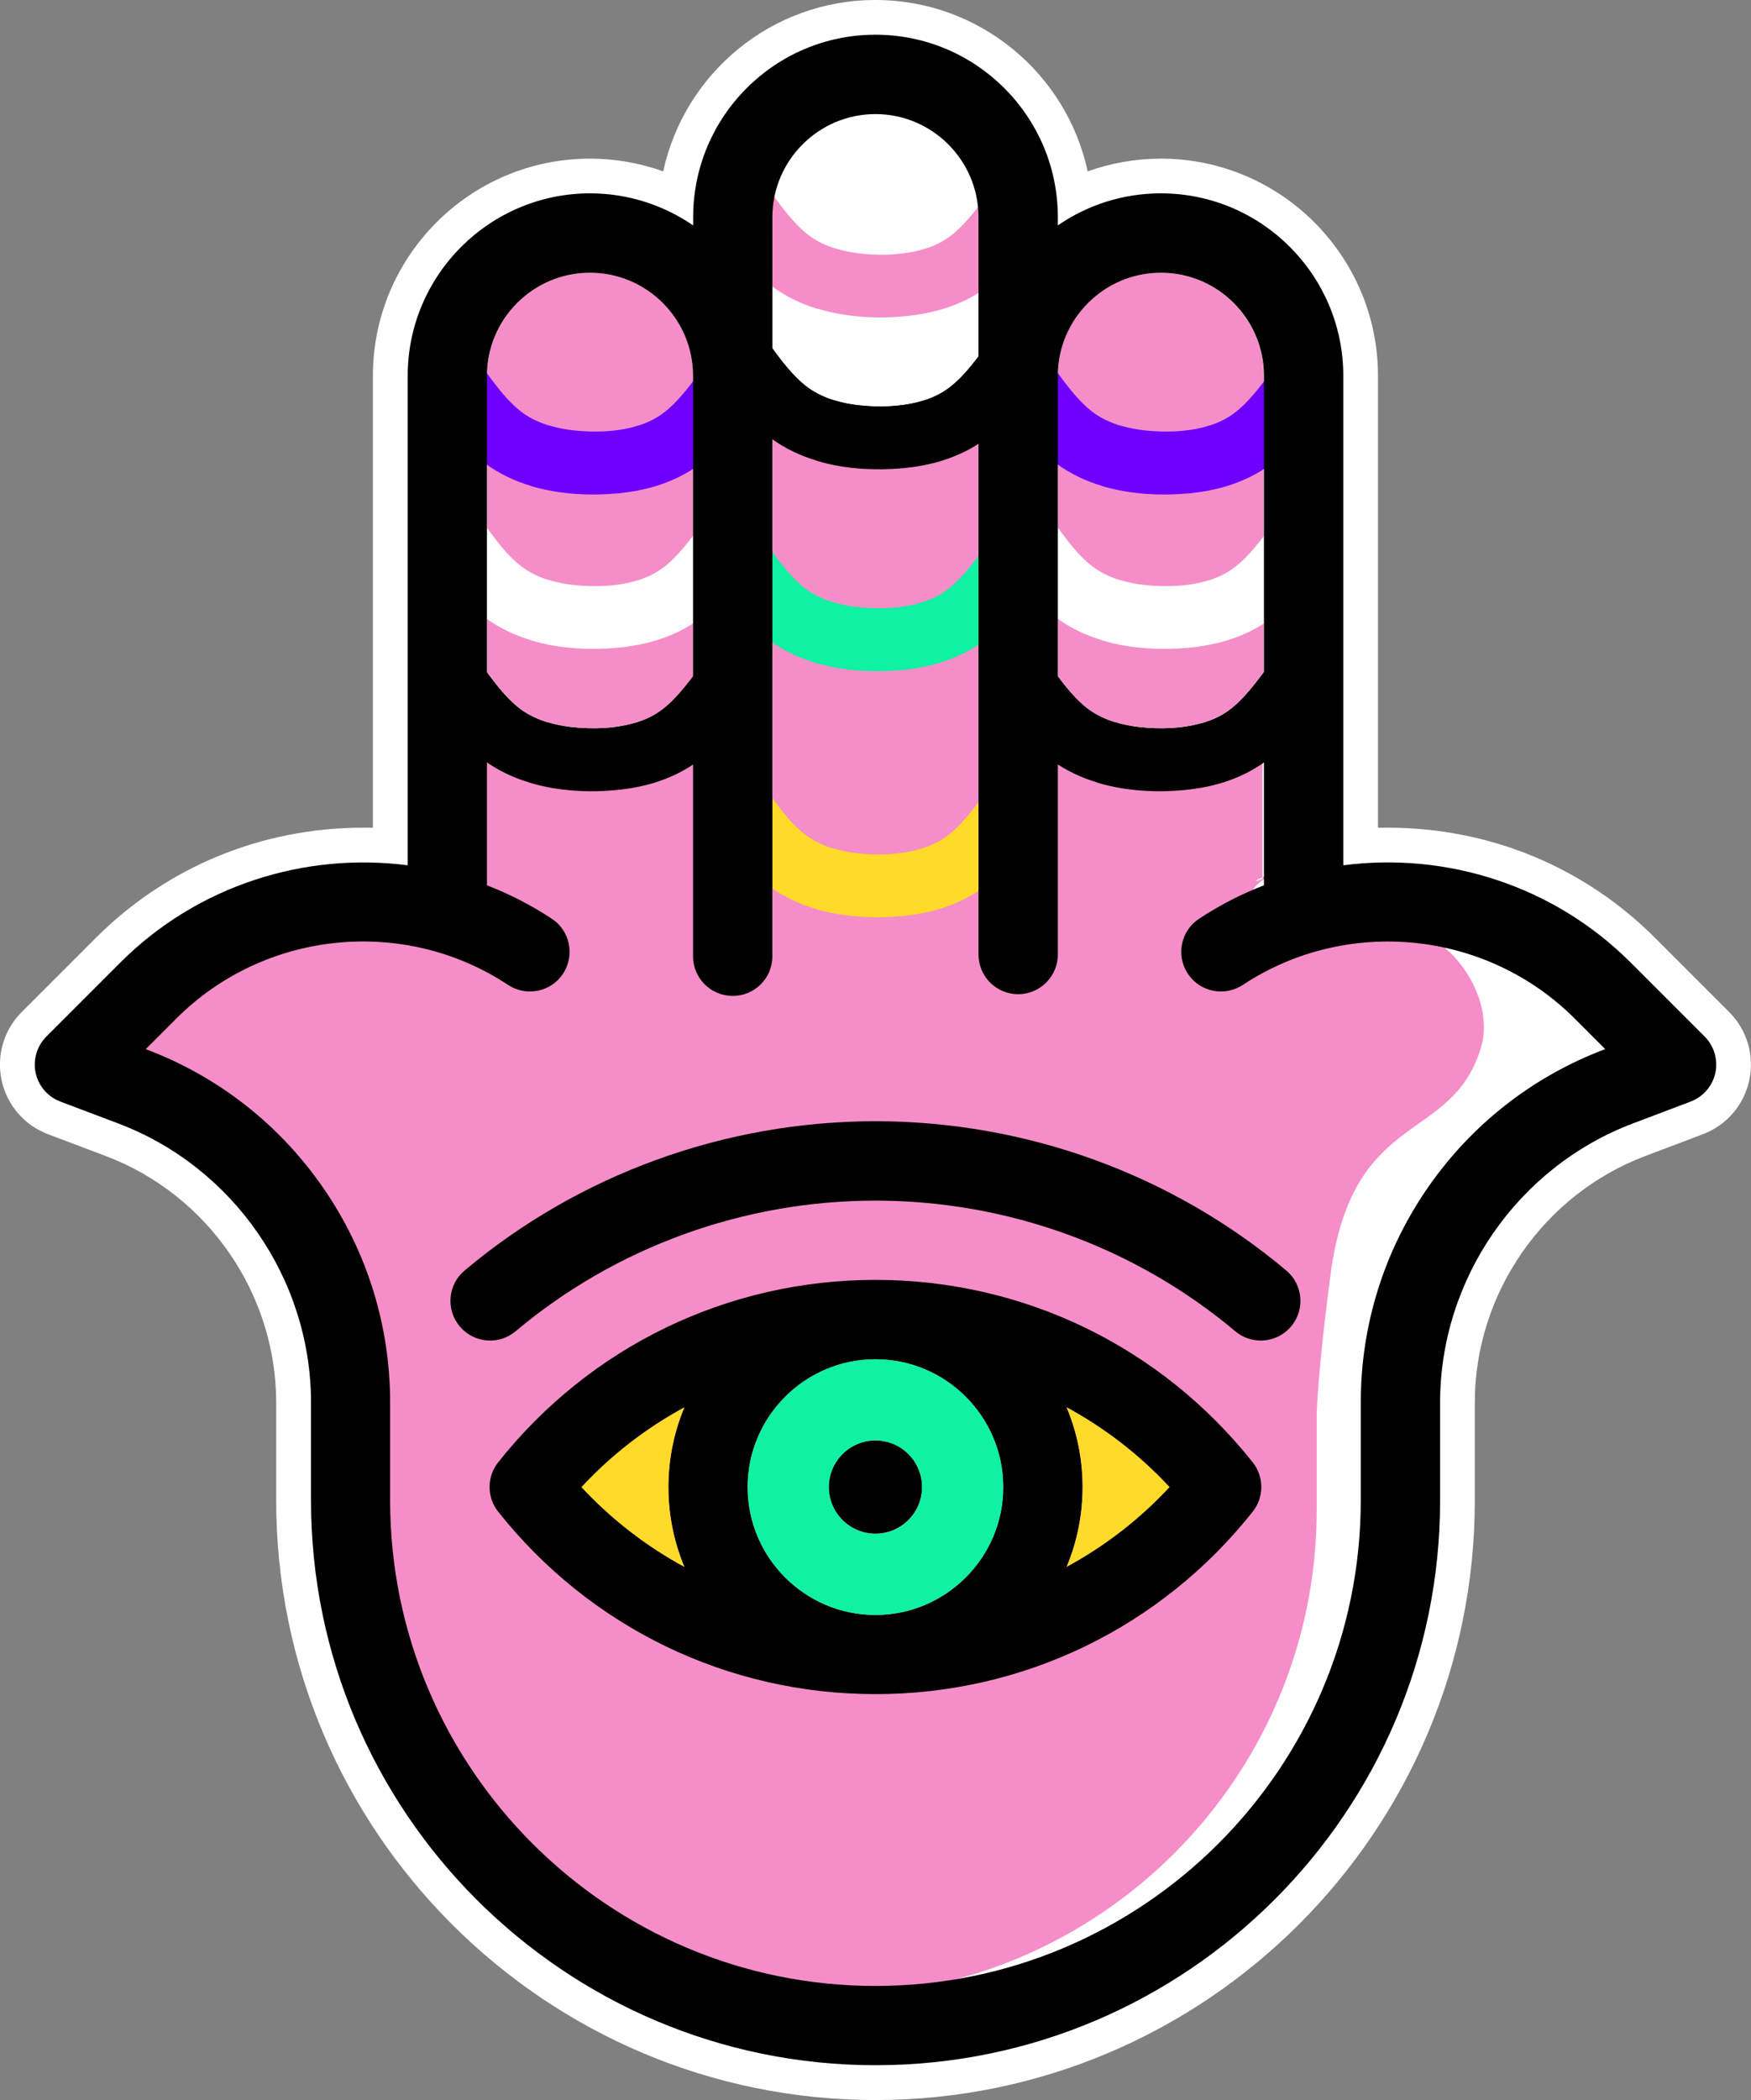<?xml version="1.0" encoding="utf-8"?>
<!-- Generator: Adobe Illustrator 25.4.0, SVG Export Plug-In . SVG Version: 6.00 Build 0)  -->
<svg version="1.1" id="Layer_1" xmlns="http://www.w3.org/2000/svg" xmlns:xlink="http://www.w3.org/1999/xlink" x="0px" y="0px"
	 viewBox="0 0 151.39 181.49" style="enable-background:new 0 0 151.39 181.49;" xml:space="preserve">
<rect x="0" y="0" width="151.39" height="181.49" fill="#808080" stroke="none"/>
<style type="text/css">
	.st0{fill-rule:evenodd;clip-rule:evenodd;fill:#FFFFFF;}
	.st1{fill-rule:evenodd;clip-rule:evenodd;fill:#F58EC8;}
	.st2{fill-rule:evenodd;clip-rule:evenodd;}
	.st3{fill-rule:evenodd;clip-rule:evenodd;fill:#FFDB29;}
	.st4{fill-rule:evenodd;clip-rule:evenodd;fill:#0EF2A2;}
	.st5{fill-rule:evenodd;clip-rule:evenodd;fill:#6F00FF;}
</style>
<path class="st0" d="M75.69,181.49c-28.57,0-51.81-23.24-51.81-51.81v-8.46c0-9.42-5.92-17.98-14.73-21.31l-5-1.89
	c-2.05-0.77-3.55-2.52-4.01-4.66c-0.46-2.15,0.19-4.35,1.74-5.9l6.4-6.4c6.15-6.15,14.36-9.53,23.12-9.53c0.28,0,0.56,0,0.84,0.01
	V32.48c0-10.35,8.42-18.77,18.77-18.77c2.18,0,4.32,0.38,6.33,1.1C59.17,6.35,66.7,0,75.69,0c8.99,0,16.53,6.35,18.35,14.81
	c2.02-0.72,4.15-1.1,6.33-1.1c10.35,0,18.77,8.42,18.77,18.77v39.06c0.28-0.01,0.56-0.01,0.84-0.01c8.77,0,16.98,3.38,23.12,9.53
	l6.4,6.4c1.55,1.55,2.2,3.75,1.74,5.9c-0.46,2.14-1.96,3.89-4.01,4.66l-4.99,1.89c-8.81,3.33-14.73,11.89-14.73,21.31v8.46
	C127.51,158.25,104.26,181.49,75.69,181.49 M17.81,89.73c5.03,2.66,9.34,6.48,12.61,11.22c4.14,5.98,6.32,12.99,6.32,20.26v8.46
	c0,21.48,17.48,38.95,38.96,38.95c10.39,0,20.17-4.06,27.53-11.42c7.37-7.37,11.42-17.14,11.42-27.53v-8.46
	c0-7.27,2.18-14.28,6.32-20.26c3.28-4.74,7.58-8.56,12.61-11.22c-3.67-3.46-8.48-5.36-13.6-5.36c-3.89,0-7.65,1.13-10.88,3.26
	c-1.05,0.7-2.28,1.06-3.54,1.06c-2.17,0-4.17-1.08-5.37-2.89c-0.95-1.43-1.28-3.15-0.93-4.83c0.34-1.68,1.32-3.13,2.76-4.08
	c1.36-0.9,2.79-1.69,4.27-2.38V32.48c0-3.26-2.65-5.91-5.91-5.91c-3.26,0-5.91,2.65-5.91,5.91v50.01c0,3.55-2.88,6.43-6.43,6.43
	c-3.54,0-6.43-2.88-6.43-6.43V18.77c0-3.26-2.65-5.91-5.91-5.91c-3.26,0-5.91,2.65-5.91,5.91v63.86c0,3.54-2.88,6.43-6.43,6.43
	c-3.55,0-6.43-2.88-6.43-6.43V32.48c0-3.26-2.65-5.91-5.91-5.91c-3.26,0-5.91,2.65-5.91,5.91v42.04c1.48,0.69,2.91,1.48,4.27,2.37
	c1.43,0.95,2.41,2.39,2.76,4.08c0.34,1.68,0.01,3.4-0.93,4.83c-1.2,1.81-3.2,2.89-5.37,2.89c-1.26,0-2.48-0.37-3.54-1.06
	c-3.22-2.13-6.99-3.26-10.88-3.26C26.29,84.37,21.48,86.27,17.81,89.73"/>
<path class="st0" d="M147.38,89.58l-6.4-6.4c-6.66-6.66-15.93-9.56-24.84-8.4V32.48c0-8.69-7.07-15.77-15.77-15.77
	c-3.3,0-6.38,1.03-8.91,2.77v-0.71C91.46,10.08,84.39,3,75.69,3C67,3,59.93,10.08,59.93,18.77v0.71c-2.54-1.74-5.61-2.77-8.91-2.77
	c-8.69,0-15.77,7.07-15.77,15.77v42.3c-8.91-1.15-18.18,1.74-24.84,8.4l-6.4,6.4c-0.82,0.82-1.17,2.01-0.93,3.14
	c0.24,1.14,1.05,2.07,2.14,2.48l4.99,1.89c9.97,3.77,16.67,13.46,16.67,24.12v8.46c0,26.91,21.9,48.81,48.81,48.81
	c26.92,0,48.81-21.9,48.81-48.81v-8.46c0-10.66,6.7-20.35,16.67-24.12l4.99-1.89c1.09-0.41,1.89-1.35,2.14-2.48
	S148.2,90.4,147.38,89.58"/>
<path class="st1" d="M108.29,80.74c-1.04-1.58-0.61-3.71,0.97-4.75c1.79-1.18-2.05,0.72-0.11-0.03V61.55
	c-0.21,0.15-0.42,0.29-0.64,0.42c-0.86,0.53-1.8,0.95-2.86,1.29c-1.02,0.32-2.16,0.54-3.38,0.66c-1.16,0.11-2.38,0.13-3.6,0.05
	c-1.3-0.09-2.63-0.3-3.93-0.7v-0.01c-1.18-0.36-2.33-0.86-3.41-1.57v20.25c0,1.89-1.4,3.7-3.29,3.7c-1.89,0-3.43-1.53-3.43-3.43
	v-47.4c-0.08,0.05-0.16,0.1-0.24,0.15c-0.86,0.53-1.8,0.95-2.86,1.29c-1.02,0.32-2.16,0.54-3.38,0.66c-1.16,0.11-2.38,0.13-3.6,0.05
	c-1.3-0.09-2.63-0.3-3.93-0.7v-0.01c-1.32-0.4-2.62-0.99-3.82-1.84v47.95c0,1.89-1.4,3.15-3.29,3.15c-1.89,0-3.43-1.53-3.43-3.43
	V61.86c-0.13,0.08-0.25,0.17-0.38,0.25c-0.86,0.53-1.8,0.95-2.86,1.29c-1.02,0.32-6.11,1.91-7.33,2.03
	c-1.16,0.11-2.38,0.13-3.6,0.05c-1.3-0.09-2.63-0.3-3.93-0.7v-0.01c-1.27-0.38-2.51-0.95-3.67-1.74v14.31
	c1.94,0.75,3.83,1.71,5.61,2.89c3.76,2.48,0.12,4.11-3.64,1.63c-9-5.94-21.2-0.63-28.82,6.99l-2.65,2.65l0.03,0.01
	c6.23,2.36,11.53,6.5,15.31,11.97c3.79,5.48,5.79,11.9,5.79,18.56v8.46c0,23.13,18.82,41.96,41.96,41.96
	c23.14,0,41.96-18.82,41.96-41.96v-8.46c0.18-3.76,0.76-8.6,1.26-12.38c2.08-13.91,10.44-10.79,12.95-19.15
	c1.32-4.39-2.84-10.42-7.68-10.44c-5.66-0.03-7.18,2.39-9.67,2.21C109.66,82.18,108.93,81.47,108.29,80.74"/>
<path class="st2" d="M75.69,110.61c-12.78,0-24.67,5.75-32.62,15.77c-0.99,1.25-0.99,3.01,0,4.26
	c7.95,10.02,19.84,15.77,32.62,15.77s24.67-5.75,32.62-15.77c0.99-1.25,0.99-3.01,0-4.26C100.36,116.36,88.47,110.61,75.69,110.61
	 M86.74,128.52c0,6.09-4.96,11.05-11.05,11.05c-6.09,0-11.05-4.96-11.05-11.05s4.96-11.05,11.05-11.05
	C81.78,117.47,86.74,122.42,86.74,128.52 M50.28,128.52c2.6-2.8,5.61-5.11,8.89-6.89c-0.89,2.12-1.38,4.45-1.38,6.89
	s0.49,4.77,1.38,6.89C55.88,133.63,52.88,131.31,50.28,128.52 M92.22,135.4c0.89-2.12,1.38-4.45,1.38-6.89s-0.49-4.76-1.38-6.89
	c3.28,1.78,6.29,4.09,8.89,6.89C98.51,131.31,95.5,133.63,92.22,135.4"/>
<path class="st2" d="M111.21,109.8c-9.9-8.32-22.51-12.9-35.52-12.9c-13.01,0-25.62,4.58-35.52,12.9c-1.45,1.22-1.64,3.38-0.42,4.83
	c1.22,1.45,3.38,1.64,4.83,0.42c8.66-7.28,19.71-11.29,31.11-11.29c11.4,0,22.45,4.01,31.11,11.29c0.64,0.54,1.42,0.8,2.2,0.8
	c0.98,0,1.95-0.41,2.63-1.22C112.85,113.18,112.66,111.02,111.21,109.8"/>
<path class="st2" d="M89.76,56.02c0.72,1.06,1.44,2.11,2.25,3.13c0.69,0.87,1.4,1.62,2.12,2.15c0.7,0.51,1.49,0.87,2.31,1.12l0-0.01
	c0.9,0.27,1.83,0.42,2.73,0.48c0.95,0.07,1.85,0.06,2.68-0.02c0.83-0.08,1.6-0.24,2.29-0.45h0.01c0.61-0.19,1.15-0.43,1.64-0.73
	c0.49-0.3,0.95-0.67,1.39-1.11c0.48-0.47,0.98-1.06,1.48-1.7c0.53-0.68,1.06-1.4,1.58-2.12l4.41,3.2c-0.57,0.78-1.13,1.56-1.71,2.29
	c-0.61,0.78-1.25,1.52-1.95,2.21c-0.74,0.72-1.51,1.35-2.37,1.87c-0.86,0.53-1.8,0.95-2.86,1.29l0,0c-1.02,0.32-2.16,0.54-3.38,0.66
	c-1.16,0.11-2.38,0.14-3.6,0.05c-1.3-0.09-2.63-0.3-3.93-0.7v-0.01c-1.37-0.41-2.7-1.03-3.94-1.93c-1.2-0.88-2.24-1.96-3.19-3.15
	c-0.83-1.04-1.66-2.26-2.48-3.47L89.76,56.02z"/>
<path class="st2" d="M40.66,56.02c0.72,1.06,1.44,2.11,2.25,3.13c0.69,0.87,1.4,1.62,2.12,2.15c0.7,0.51,1.49,0.87,2.31,1.12l0-0.01
	c0.9,0.27,1.83,0.42,2.73,0.48c0.95,0.07,1.85,0.06,2.68-0.02c0.83-0.08,1.6-0.24,2.29-0.45h0.01c0.61-0.19,1.15-0.43,1.64-0.73
	c0.49-0.3,0.95-0.67,1.39-1.11c0.48-0.47,0.98-1.06,1.48-1.7c0.53-0.68,1.06-1.4,1.58-2.12l4.41,3.2c-0.57,0.78-1.13,1.56-1.71,2.29
	c-0.61,0.78-1.25,1.52-1.95,2.21c-0.74,0.72-1.51,1.35-2.37,1.87c-0.86,0.53-1.8,0.95-2.86,1.29v0c-1.02,0.32-2.16,0.54-3.38,0.66
	c-1.16,0.11-2.38,0.14-3.6,0.05c-1.3-0.09-2.63-0.3-3.93-0.7v-0.01c-1.37-0.41-2.7-1.03-3.93-1.93c-1.2-0.88-2.24-1.96-3.19-3.15
	c-0.83-1.04-1.66-2.26-2.48-3.47L40.66,56.02z"/>
<path class="st2" d="M65.48,28.19c0.72,1.06,1.44,2.12,2.25,3.13c0.69,0.87,1.4,1.62,2.12,2.15c0.7,0.51,1.49,0.87,2.31,1.12l0-0.01
	c0.9,0.27,1.83,0.42,2.73,0.48c0.95,0.07,1.85,0.06,2.68-0.02c0.83-0.08,1.6-0.24,2.29-0.45h0.01c0.61-0.19,1.15-0.43,1.64-0.73
	c0.49-0.3,0.95-0.67,1.39-1.1c0.48-0.47,0.98-1.06,1.48-1.7c0.53-0.68,1.06-1.4,1.59-2.12l4.41,3.2c-0.57,0.78-1.13,1.56-1.71,2.29
	c-0.61,0.78-1.25,1.52-1.95,2.21c-0.74,0.72-1.51,1.35-2.37,1.87c-0.86,0.53-1.8,0.95-2.86,1.29l0,0c-1.02,0.32-2.16,0.54-3.38,0.66
	c-1.16,0.11-2.38,0.13-3.6,0.05c-1.3-0.09-2.63-0.3-3.93-0.7V39.8c-1.37-0.41-2.7-1.03-3.93-1.93c-1.21-0.88-2.24-1.96-3.19-3.15
	c-0.83-1.04-1.66-2.26-2.48-3.47L65.48,28.19z"/>
<path class="st2" d="M75.69,132.54c2.22,0,4.03-1.81,4.03-4.03c0-2.22-1.81-4.03-4.03-4.03s-4.03,1.81-4.03,4.03
	C71.66,130.73,73.47,132.54,75.69,132.54"/>
<path class="st3" d="M59.17,121.63c-3.28,1.78-6.29,4.09-8.89,6.89c2.6,2.8,5.61,5.11,8.89,6.89c-0.89-2.12-1.38-4.45-1.38-6.89
	S58.28,123.75,59.17,121.63"/>
<path class="st3" d="M92.22,121.63c0.89,2.12,1.38,4.45,1.38,6.89s-0.49,4.77-1.38,6.89c3.28-1.78,6.29-4.09,8.89-6.89
	C98.51,125.72,95.5,123.41,92.22,121.63"/>
<path class="st4" d="M86.74,128.52c0-6.09-4.96-11.05-11.05-11.05c-6.09,0-11.05,4.96-11.05,11.05c0,6.09,4.96,11.05,11.05,11.05
	C81.78,139.56,86.74,134.61,86.74,128.52 M75.69,124.49c2.23,0,4.03,1.8,4.03,4.03c0,2.23-1.8,4.03-4.03,4.03
	c-2.22,0-4.03-1.8-4.03-4.03C71.66,126.29,73.47,124.49,75.69,124.49"/>
<path class="st1" d="M59.93,58.44V32.48c0-4.91-4-8.91-8.91-8.91c-4.91,0-8.91,4-8.91,8.91v25.61c0.26,0.36,0.53,0.71,0.81,1.06
	c0.69,0.87,1.4,1.62,2.12,2.15c0.7,0.51,1.49,0.87,2.31,1.12l0-0.01c0.9,0.27,1.83,0.42,2.73,0.48c0.95,0.07,1.85,0.06,2.68-0.02
	c0.83-0.08,1.6-0.24,2.29-0.45h0.01c0.61-0.19,1.15-0.43,1.64-0.73c0.49-0.3,0.95-0.67,1.39-1.1c0.48-0.47,0.98-1.06,1.48-1.7
	C59.7,58.74,59.81,58.59,59.93,58.44"/>
<path class="st0" d="M69.86,33.48c0.7,0.51,1.49,0.87,2.31,1.12l0-0.01c0.9,0.27,1.83,0.42,2.73,0.48c0.95,0.07,1.85,0.06,2.68-0.03
	c0.83-0.08,1.6-0.23,2.29-0.45h0.01c0.61-0.19,1.15-0.43,1.64-0.73c0.49-0.3,0.95-0.67,1.39-1.11c0.48-0.47,0.98-1.06,1.48-1.7
	c0.07-0.09,0.13-0.17,0.2-0.26V18.77c0-4.91-4-8.91-8.91-8.91s-8.91,4-8.91,8.91v11.3c0.31,0.43,0.62,0.85,0.95,1.26
	C68.42,32.19,69.13,32.95,69.86,33.48"/>
<path class="st1" d="M91.46,32.48v25.96c0.18,0.24,0.36,0.48,0.55,0.71c0.69,0.87,1.4,1.62,2.12,2.15c0.7,0.51,1.49,0.87,2.31,1.12
	l0-0.01c0.9,0.27,1.83,0.42,2.73,0.48c0.95,0.07,1.85,0.06,2.68-0.03c0.83-0.08,1.6-0.23,2.29-0.45h0.01
	c0.61-0.19,1.15-0.43,1.64-0.73c0.49-0.3,0.95-0.67,1.39-1.11c0.48-0.47,0.98-1.06,1.48-1.7c0.2-0.26,0.4-0.52,0.6-0.78V32.48
	c0-4.91-4-8.91-8.91-8.91C95.46,23.57,91.46,27.56,91.46,32.48"/>
<path class="st0" d="M90.17,43.74c0.72,1.06,1.44,2.12,2.25,3.13c0.69,0.87,1.4,1.62,2.12,2.15c0.7,0.51,1.49,0.87,2.31,1.12l0-0.01
	c0.9,0.27,1.83,0.42,2.73,0.48c0.95,0.07,1.85,0.06,2.68-0.02c0.83-0.08,1.6-0.23,2.29-0.45h0.01c0.61-0.19,1.15-0.43,1.64-0.74
	c0.49-0.3,0.95-0.67,1.39-1.11c0.48-0.47,0.98-1.06,1.48-1.7c0.53-0.68,1.06-1.4,1.58-2.12l4.41,3.2c-0.57,0.78-1.13,1.55-1.71,2.29
	c-0.61,0.77-1.25,1.52-1.95,2.21c-0.74,0.72-1.51,1.35-2.37,1.87c-0.86,0.53-1.8,0.95-2.86,1.28l0,0c-1.02,0.32-2.16,0.54-3.38,0.66
	c-1.16,0.11-2.38,0.13-3.6,0.05c-1.3-0.09-2.63-0.3-3.93-0.7v-0.01c-1.37-0.41-2.7-1.03-3.93-1.93c-1.2-0.88-2.24-1.97-3.19-3.15
	c-0.83-1.04-1.66-2.26-2.48-3.47L90.17,43.74z"/>
<path class="st5" d="M90.17,30.38c0.72,1.06,1.44,2.12,2.25,3.13c0.69,0.87,1.4,1.62,2.12,2.15c0.7,0.51,1.49,0.87,2.31,1.12l0-0.01
	c0.9,0.27,1.83,0.42,2.73,0.48c0.95,0.07,1.85,0.06,2.68-0.02c0.83-0.08,1.6-0.23,2.29-0.45h0.01c0.61-0.19,1.15-0.43,1.64-0.73
	c0.49-0.3,0.95-0.67,1.39-1.11c0.48-0.47,0.98-1.06,1.48-1.7c0.53-0.68,1.06-1.4,1.58-2.12l4.41,3.2c-0.57,0.78-1.13,1.55-1.71,2.29
	c-0.61,0.77-1.25,1.52-1.95,2.21c-0.74,0.72-1.51,1.34-2.37,1.87c-0.86,0.53-1.8,0.95-2.86,1.29l0,0c-1.02,0.32-2.16,0.54-3.38,0.66
	c-1.16,0.11-2.38,0.13-3.6,0.05c-1.3-0.09-2.63-0.3-3.93-0.69v-0.01c-1.37-0.41-2.7-1.03-3.93-1.93c-1.2-0.88-2.24-1.96-3.19-3.15
	c-0.83-1.04-1.66-2.26-2.48-3.47L90.17,30.38z"/>
<path class="st0" d="M40.8,43.74c0.72,1.06,1.44,2.12,2.25,3.13c0.69,0.87,1.4,1.62,2.12,2.15c0.7,0.51,1.49,0.87,2.31,1.12l0-0.01
	c0.9,0.27,1.83,0.42,2.73,0.48c0.95,0.07,1.85,0.06,2.68-0.02c0.83-0.08,1.6-0.23,2.29-0.45h0.01c0.61-0.19,1.15-0.43,1.64-0.74
	c0.49-0.3,0.95-0.67,1.39-1.11c0.48-0.47,0.98-1.06,1.48-1.7c0.53-0.68,1.06-1.4,1.58-2.12l4.41,3.2c-0.57,0.78-1.13,1.55-1.71,2.29
	c-0.61,0.77-1.25,1.52-1.95,2.21c-0.74,0.72-1.51,1.35-2.37,1.87c-0.86,0.53-1.8,0.95-2.86,1.28l0,0c-1.02,0.32-2.16,0.54-3.38,0.66
	c-1.16,0.11-2.38,0.13-3.6,0.05c-1.3-0.09-2.63-0.3-3.93-0.7v-0.01c-1.37-0.41-2.7-1.03-3.94-1.93c-1.2-0.88-2.24-1.97-3.19-3.15
	c-0.83-1.04-1.66-2.26-2.49-3.47L40.8,43.74z"/>
<path class="st5" d="M40.8,30.38c0.72,1.06,1.44,2.12,2.25,3.13c0.69,0.87,1.4,1.62,2.12,2.15c0.7,0.51,1.49,0.87,2.31,1.12l0-0.01
	c0.9,0.27,1.83,0.42,2.73,0.48c0.95,0.07,1.85,0.06,2.68-0.02c0.83-0.08,1.6-0.23,2.29-0.45h0.01c0.61-0.19,1.15-0.43,1.64-0.73
	c0.49-0.3,0.95-0.67,1.39-1.11c0.48-0.47,0.98-1.06,1.48-1.7c0.53-0.68,1.06-1.4,1.58-2.12l4.41,3.2c-0.57,0.78-1.13,1.55-1.71,2.29
	c-0.61,0.77-1.25,1.52-1.95,2.21c-0.74,0.72-1.51,1.34-2.37,1.87c-0.86,0.53-1.8,0.95-2.86,1.29l0,0c-1.02,0.32-2.16,0.54-3.38,0.66
	c-1.16,0.11-2.38,0.13-3.6,0.05c-1.3-0.09-2.63-0.3-3.93-0.69v-0.01c-1.37-0.41-2.7-1.03-3.94-1.93c-1.2-0.88-2.24-1.96-3.19-3.15
	c-0.83-1.04-1.66-2.26-2.49-3.47L40.8,30.38z"/>
<path class="st1" d="M65.62,15.1c0.72,1.06,1.44,2.12,2.25,3.13c0.69,0.87,1.4,1.62,2.12,2.15c0.7,0.51,1.49,0.87,2.31,1.12l0-0.01
	c0.9,0.27,1.83,0.42,2.73,0.48c0.95,0.07,1.85,0.06,2.68-0.03c0.83-0.08,1.6-0.23,2.29-0.45h0.01c0.61-0.19,1.15-0.43,1.64-0.74
	c0.49-0.3,0.95-0.67,1.39-1.11c0.48-0.47,0.98-1.06,1.48-1.7c0.53-0.68,1.06-1.4,1.58-2.12l4.41,3.2c-0.57,0.78-1.13,1.56-1.71,2.29
	c-0.61,0.77-1.25,1.52-1.95,2.21c-0.74,0.72-1.51,1.35-2.37,1.87c-0.86,0.53-1.8,0.95-2.86,1.28l0,0c-1.02,0.32-2.16,0.54-3.38,0.66
	c-1.16,0.11-2.38,0.14-3.6,0.05c-1.3-0.09-2.63-0.3-3.93-0.7V26.7c-1.37-0.41-2.7-1.03-3.93-1.93c-1.2-0.88-2.24-1.96-3.19-3.15
	c-0.83-1.04-1.66-2.26-2.48-3.47L65.62,15.1z"/>
<path class="st3" d="M65.35,66.93c0.72,1.06,1.44,2.12,2.25,3.13c0.69,0.87,1.4,1.62,2.12,2.15c0.7,0.51,1.49,0.87,2.31,1.12l0-0.01
	c0.9,0.27,1.83,0.42,2.73,0.48c0.95,0.07,1.85,0.06,2.68-0.03c0.83-0.08,1.6-0.23,2.29-0.45h0.01c0.61-0.19,1.15-0.43,1.64-0.73
	c0.49-0.3,0.95-0.67,1.39-1.11c0.48-0.47,0.98-1.06,1.48-1.7c0.53-0.68,1.06-1.4,1.58-2.12l4.41,3.2c-0.57,0.78-1.13,1.55-1.71,2.29
	c-0.61,0.77-1.25,1.52-1.95,2.21c-0.74,0.72-1.51,1.34-2.37,1.87c-0.86,0.53-1.8,0.95-2.86,1.28v0c-1.02,0.32-2.16,0.54-3.38,0.66
	c-1.16,0.11-2.38,0.13-3.6,0.05c-1.3-0.09-2.63-0.3-3.93-0.69v-0.01c-1.37-0.41-2.7-1.03-3.93-1.93c-1.2-0.88-2.24-1.96-3.19-3.15
	c-0.83-1.04-1.66-2.26-2.48-3.47L65.35,66.93z"/>
<path class="st4" d="M65.35,45.65c0.72,1.06,1.44,2.12,2.25,3.13c0.69,0.87,1.4,1.62,2.12,2.15c0.7,0.51,1.49,0.87,2.31,1.12l0-0.01
	c0.9,0.27,1.83,0.42,2.73,0.48c0.95,0.07,1.85,0.06,2.68-0.02c0.83-0.08,1.6-0.23,2.29-0.45h0.01c0.61-0.19,1.15-0.43,1.64-0.73
	c0.49-0.3,0.95-0.67,1.39-1.11c0.48-0.47,0.98-1.06,1.48-1.7c0.53-0.68,1.06-1.4,1.58-2.12l4.41,3.2c-0.57,0.78-1.13,1.56-1.71,2.29
	c-0.61,0.77-1.25,1.52-1.95,2.21c-0.74,0.72-1.51,1.35-2.37,1.87c-0.86,0.53-1.8,0.95-2.86,1.29v0c-1.02,0.32-2.16,0.54-3.38,0.66
	c-1.16,0.11-2.38,0.13-3.6,0.05c-1.3-0.09-2.63-0.3-3.93-0.69v-0.01c-1.37-0.41-2.7-1.03-3.93-1.93c-1.2-0.88-2.24-1.97-3.19-3.15
	c-0.83-1.04-1.66-2.26-2.48-3.47L65.35,45.65z"/>
<path class="st2" d="M147.38,89.58l-6.4-6.4c-6.66-6.66-15.93-9.56-24.84-8.4V32.48c0-8.69-7.07-15.77-15.77-15.77
	c-3.31,0-6.37,1.02-8.91,2.77v-0.71C91.46,10.07,84.39,3,75.69,3C67,3,59.93,10.07,59.93,18.77v0.71c-2.54-1.74-5.61-2.77-8.91-2.77
	c-8.69,0-15.77,7.07-15.77,15.77v42.3c-8.91-1.15-18.18,1.74-24.84,8.4l-6.4,6.4c-0.82,0.82-1.17,2.01-0.93,3.14
	c0.25,1.14,1.05,2.07,2.14,2.48l5,1.89c9.97,3.77,16.67,13.46,16.67,24.12v8.46c0,26.91,21.9,48.81,48.81,48.81
	c26.92,0,48.81-21.9,48.81-48.81v-8.46c0-10.66,6.7-20.35,16.67-24.12l4.99-1.89c1.09-0.41,1.89-1.35,2.14-2.48
	C148.55,91.58,148.2,90.4,147.38,89.58 M138.75,90.68c-6.23,2.35-11.52,6.5-15.31,11.97c-3.79,5.48-5.79,11.9-5.79,18.56v8.46
	c0,23.13-18.82,41.96-41.96,41.96c-23.13,0-41.96-18.82-41.96-41.96v-8.46c0-6.66-2-13.08-5.79-18.56
	c-3.79-5.48-9.08-9.62-15.31-11.97l-0.03-0.01l2.65-2.65c7.62-7.62,19.69-8.85,28.68-2.9c1.58,1.04,3.71,0.61,4.75-0.97
	c1.04-1.58,0.61-3.71-0.97-4.75c-1.79-1.18-3.67-2.14-5.61-2.89V32.48c0-4.91,4-8.91,8.91-8.91c4.91,0,8.91,4,8.91,8.91v50.16
	c0,1.89,1.53,3.43,3.43,3.43c1.89,0,3.43-1.53,3.43-3.43V18.77c0-4.91,4-8.91,8.91-8.91c4.91,0,8.91,4,8.91,8.91v63.72
	c0,1.89,1.53,3.43,3.43,3.43c1.89,0,3.43-1.54,3.43-3.43V32.48c0-4.91,4-8.91,8.91-8.91c4.91,0,8.91,4,8.91,8.91v44.03
	c-1.94,0.75-3.82,1.71-5.61,2.89c-1.58,1.04-2.02,3.17-0.97,4.75c1.04,1.58,3.17,2.01,4.75,0.97c9-5.94,21.06-4.72,28.69,2.9
	l2.65,2.65L138.75,90.68z"/>
</svg>
